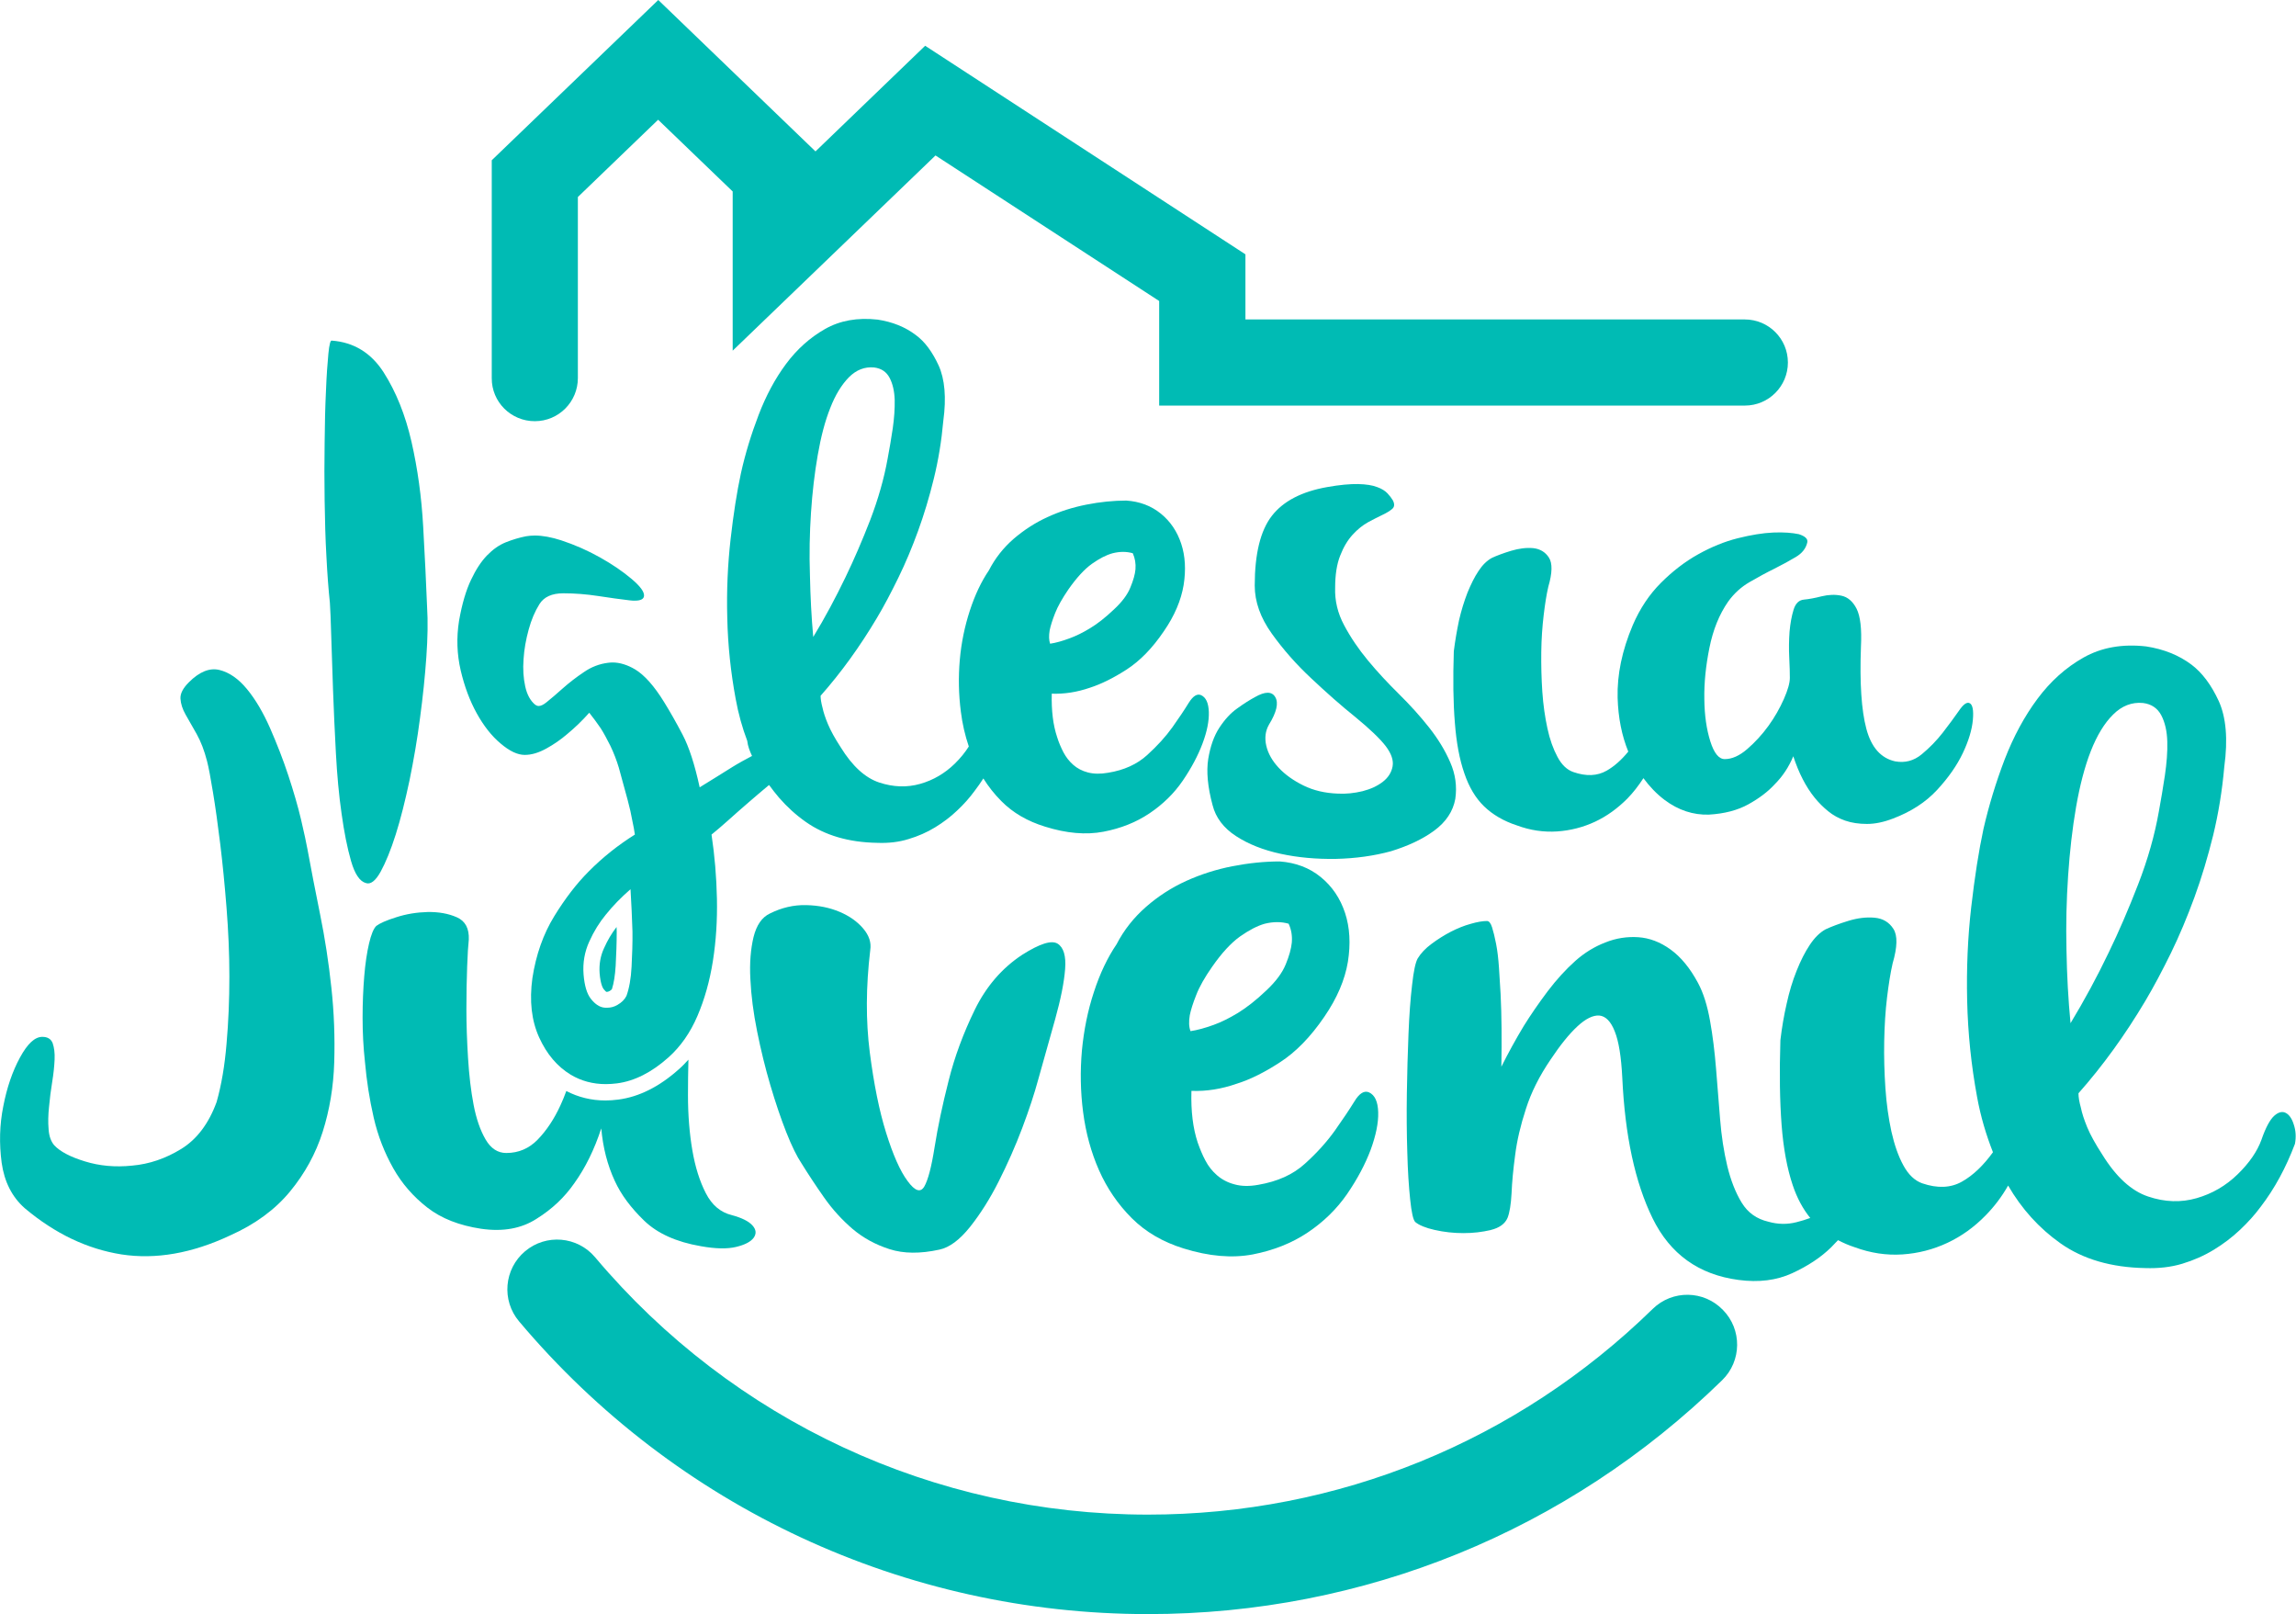<svg width="153.05" height="107.56" viewBox="0 0 153.05 107.56" xmlns="http://www.w3.org/2000/svg" xmlns:xlink="http://www.w3.org/1999/xlink" overflow="visible"><defs></defs><g><path d="M110.17 87.23C101.12 96.07 89.17 100.94 76.52 100.94 62.28 100.94 48.85 94.69 39.67 83.79 38.49 82.39 36.4 82.21 35 83.39 33.6 84.57 33.42 86.66 34.6 88.06 45.04 100.46 60.32 107.57 76.52 107.57 90.91 107.57 104.51 102.03 114.8 91.98 116.11 90.7 116.13 88.6 114.85 87.3 113.58 85.98 111.48 85.95 110.17 87.23Z" fill="#00BBB4"/><g><path d="M21.34 60.95C21.02 59.38 20.74 57.92 20.49 56.57 20.42 56.18 20.28 55.53 20.07 54.63 19.86 53.73 19.57 52.75 19.22 51.68 18.87 50.62 18.46 49.57 18 48.52 17.54 47.48 17.03 46.61 16.46 45.92 15.89 45.23 15.28 44.81 14.63 44.65 13.97 44.49 13.29 44.77 12.59 45.47 12.2 45.86 12.01 46.22 12.03 46.56 12.05 46.9 12.16 47.25 12.37 47.62 12.58 47.99 12.83 48.43 13.11 48.92 13.39 49.42 13.62 50.02 13.8 50.72 13.91 51.14 14.04 51.84 14.2 52.82 14.36 53.79 14.52 54.93 14.68 56.24 14.84 57.55 14.98 58.97 15.1 60.49 15.22 62.01 15.29 63.54 15.29 65.08 15.29 66.62 15.23 68.11 15.1 69.57 14.98 71.02 14.76 72.31 14.44 73.44 13.91 74.89 13.12 75.93 12.08 76.57 11.04 77.21 9.95 77.58 8.82 77.68 7.68 77.8 6.63 77.7 5.66 77.4 4.68 77.1 4 76.74 3.61 76.32 3.4 76.07 3.27 75.72 3.24 75.26 3.2 74.8 3.21 74.3 3.27 73.75 3.32 73.2 3.39 72.65 3.48 72.1 3.57 71.55 3.62 71.06 3.64 70.61 3.66 70.17 3.61 69.81 3.51 69.52 3.4 69.24 3.17 69.1 2.82 69.1 2.32 69.1 1.83 69.56 1.33 70.48 0.83 71.4 0.46 72.48 0.22 73.72-0.03 74.96-0.06 76.21 0.11 77.49 0.29 78.76 0.8 79.77 1.65 80.52 3.67 82.22 5.82 83.24 8.1 83.6 10.38 83.95 12.8 83.53 15.35 82.33 17.01 81.59 18.34 80.61 19.33 79.41 20.32 78.21 21.05 76.88 21.51 75.43 21.97 73.98 22.23 72.43 22.28 70.79 22.33 69.14 22.27 67.49 22.09 65.83 21.91 64.14 21.66 62.52 21.34 60.95Z" fill="#00BBB4"/><path d="M38.28 78.86C39.02 77.83 39.62 76.61 40.08 75.2 40.19 76.47 40.49 77.64 40.98 78.7 41.4 79.62 42.06 80.5 42.94 81.35 43.82 82.2 45.08 82.77 46.71 83.05 47.7 83.23 48.49 83.24 49.07 83.1 49.65 82.96 50.04 82.76 50.24 82.49 50.43 82.22 50.41 81.95 50.16 81.67 49.91 81.39 49.45 81.16 48.78 80.98 48.04 80.8 47.46 80.32 47.05 79.52 46.64 78.72 46.34 77.77 46.15 76.65 45.96 75.54 45.86 74.31 45.86 72.99 45.86 72.19 45.87 71.4 45.89 70.62 45.68 70.85 45.47 71.07 45.24 71.27 43.95 72.42 42.6 73.1 41.22 73.28 40.92 73.32 40.63 73.34 40.35 73.34 39.41 73.34 38.54 73.12 37.75 72.71 37.63 73.04 37.5 73.36 37.36 73.66 36.94 74.58 36.43 75.34 35.85 75.94 35.27 76.54 34.57 76.84 33.75 76.84 33.18 76.84 32.72 76.54 32.37 75.94 32.02 75.34 31.75 74.57 31.57 73.63 31.39 72.69 31.27 71.66 31.2 70.52 31.13 69.39 31.09 68.3 31.09 67.26 31.09 66.22 31.11 65.27 31.14 64.42 31.17 63.57 31.21 62.97 31.25 62.62 31.28 61.88 31.02 61.38 30.45 61.13 29.88 60.88 29.24 60.77 28.51 60.78 27.78 60.8 27.09 60.91 26.41 61.13 25.74 61.34 25.3 61.54 25.08 61.71 24.9 61.89 24.74 62.28 24.6 62.88 24.46 63.48 24.35 64.21 24.28 65.06 24.21 65.91 24.17 66.83 24.17 67.82 24.17 68.81 24.22 69.8 24.33 70.79 24.44 72.03 24.63 73.26 24.91 74.48 25.19 75.7 25.63 76.82 26.21 77.85 26.79 78.88 27.55 79.75 28.49 80.48 29.43 81.21 30.62 81.67 32.07 81.89 33.52 82.1 34.75 81.88 35.76 81.23 36.82 80.57 37.64 79.78 38.28 78.86Z" fill="#00BBB4"/><path d="M40.26 63.2C40.02 63.72 39.93 64.27 39.97 64.86 40.03 65.6 40.19 65.86 40.24 65.92 40.34 66.05 40.41 66.1 40.42 66.1 40.44 66.1 40.45 66.1 40.47 66.1 40.5 66.1 40.55 66.09 40.63 66.05 40.7 66.01 40.76 65.96 40.79 65.92 40.92 65.52 41 65 41.04 64.36 41.08 63.6 41.11 62.84 41.11 62.09 41.11 61.99 41.1 61.88 41.1 61.78 40.78 62.19 40.5 62.66 40.26 63.2Z" fill="#00BBB4"/><path d="M57.54 61.88C57.15 61.42 56.63 61.05 55.97 60.77 55.31 60.49 54.57 60.34 53.74 60.32 52.91 60.3 52.1 60.49 51.32 60.88 50.79 61.13 50.43 61.65 50.23 62.45 50.04 63.25 49.96 64.18 50.02 65.26 50.07 66.34 50.22 67.5 50.47 68.74 50.72 69.98 51.01 71.17 51.35 72.32 51.69 73.47 52.04 74.51 52.41 75.45 52.78 76.39 53.13 77.09 53.44 77.55 53.9 78.29 54.4 79.05 54.95 79.83 55.5 80.61 56.13 81.3 56.83 81.9 57.54 82.5 58.36 82.95 59.3 83.25 60.24 83.55 61.34 83.56 62.62 83.28 63.29 83.14 63.97 82.63 64.66 81.77 65.35 80.9 65.99 79.89 66.57 78.74 67.15 77.59 67.68 76.4 68.14 75.18 68.6 73.96 68.95 72.89 69.2 71.97 69.59 70.59 69.97 69.24 70.34 67.91 70.71 66.58 70.93 65.48 71 64.59 71.07 63.71 70.9 63.14 70.5 62.89 70.09 62.64 69.31 62.89 68.14 63.63 66.79 64.52 65.74 65.74 64.98 67.29 64.22 68.85 63.63 70.43 63.23 72.04 62.82 73.65 62.51 75.12 62.3 76.45 62.09 77.78 61.86 78.65 61.61 79.08 61.36 79.5 60.99 79.38 60.5 78.71 60 78.04 59.53 76.97 59.07 75.5 58.61 74.03 58.25 72.24 57.98 70.14 57.71 68.03 57.72 65.76 58.01 63.32 58.09 62.81 57.93 62.34 57.54 61.88Z" fill="#00BBB4"/><path d="M85.33 70.79C86.37 70.12 87.36 69.11 88.28 67.76 89.13 66.52 89.65 65.3 89.85 64.1 90.04 62.9 89.98 61.81 89.66 60.84 89.34 59.87 88.8 59.07 88.04 58.45 87.28 57.83 86.37 57.49 85.31 57.41 84.28 57.41 83.23 57.52 82.15 57.73 81.07 57.94 80.04 58.27 79.07 58.71 78.1 59.15 77.2 59.73 76.39 60.44 75.58 61.15 74.92 61.98 74.43 62.93 73.83 63.81 73.32 64.88 72.92 66.11 72.51 67.35 72.25 68.65 72.12 70.01 72 71.37 72.02 72.74 72.2 74.12 72.38 75.5 72.73 76.79 73.26 77.99 73.79 79.19 74.52 80.26 75.44 81.18 76.36 82.1 77.51 82.77 78.89 83.2 80.59 83.73 82.13 83.86 83.51 83.6 84.89 83.33 86.11 82.85 87.17 82.14 88.23 81.43 89.11 80.57 89.8 79.57 90.49 78.56 91.01 77.58 91.37 76.62 91.72 75.66 91.89 74.83 91.87 74.13 91.85 73.42 91.65 72.98 91.26 72.8 90.94 72.66 90.61 72.86 90.28 73.41 89.94 73.96 89.51 74.6 88.98 75.35 88.45 76.09 87.79 76.83 86.99 77.55 86.19 78.28 85.16 78.74 83.88 78.96 83.28 79.07 82.75 79.06 82.29 78.93 81.83 78.81 81.44 78.6 81.12 78.32 80.8 78.04 80.54 77.71 80.35 77.34 80.15 76.97 79.99 76.57 79.84 76.15 79.52 75.19 79.38 74.04 79.42 72.7 80.41 72.74 81.42 72.58 82.45 72.22 83.32 71.95 84.29 71.47 85.33 70.79ZM79.36 68.72C79.25 68.44 79.24 68.08 79.31 67.66 79.38 67.31 79.52 66.86 79.74 66.31 79.95 65.76 80.31 65.13 80.8 64.43 81.44 63.51 82.06 62.84 82.66 62.41 83.26 61.99 83.81 61.7 84.31 61.56 84.88 61.42 85.41 61.42 85.9 61.56 86.08 61.95 86.15 62.37 86.11 62.83 86.07 63.22 85.94 63.7 85.71 64.26 85.48 64.83 85.05 65.41 84.41 66.01 83.74 66.65 83.11 67.14 82.53 67.5 81.95 67.85 81.41 68.12 80.91 68.3 80.33 68.51 79.82 68.65 79.36 68.72Z" fill="#00BBB4"/><path d="M152.9 74.94C152.78 74.55 152.6 74.29 152.37 74.17 152.14 74.05 151.88 74.11 151.6 74.36 151.32 74.61 151.03 75.14 150.75 75.95 150.47 76.73 149.94 77.5 149.16 78.26 148.38 79.02 147.47 79.55 146.43 79.85 145.39 80.15 144.31 80.12 143.19 79.74 142.08 79.37 141.06 78.44 140.14 76.95 139.68 76.24 139.34 75.63 139.13 75.12 138.92 74.61 138.78 74.17 138.71 73.82 138.6 73.43 138.55 73.11 138.55 72.86 140.18 71.02 141.66 68.97 143.01 66.7 143.58 65.74 144.14 64.68 144.71 63.52 145.28 62.35 145.8 61.11 146.28 59.8 146.76 58.49 147.17 57.11 147.53 55.66 147.88 54.21 148.13 52.69 148.27 51.1 148.52 49.26 148.39 47.8 147.9 46.72 147.4 45.64 146.8 44.84 146.09 44.3 145.24 43.66 144.23 43.26 143.06 43.08 141.47 42.9 140.08 43.15 138.89 43.82 137.7 44.49 136.68 45.41 135.81 46.58 134.94 47.75 134.22 49.09 133.63 50.61 133.05 52.13 132.58 53.67 132.22 55.23 131.9 56.72 131.63 58.46 131.4 60.46 131.17 62.46 131.08 64.54 131.13 66.7 131.18 68.86 131.4 70.99 131.79 73.1 132.03 74.42 132.4 75.65 132.85 76.79 132.21 77.67 131.53 78.33 130.78 78.75 130.04 79.17 129.15 79.21 128.13 78.86 127.63 78.68 127.22 78.29 126.88 77.67 126.54 77.05 126.28 76.3 126.08 75.41 125.89 74.53 125.75 73.56 125.68 72.52 125.61 71.48 125.58 70.43 125.6 69.39 125.62 68.35 125.68 67.37 125.79 66.47 125.9 65.57 126.02 64.82 126.16 64.21 126.48 63.11 126.5 62.34 126.21 61.9 125.93 61.46 125.51 61.21 124.96 61.16 124.41 61.11 123.83 61.18 123.21 61.37 122.59 61.56 122.09 61.75 121.7 61.93 121.31 62.14 120.96 62.49 120.64 62.97 120.32 63.45 120.03 64.02 119.76 64.7 119.49 65.37 119.27 66.1 119.1 66.88 118.92 67.66 118.78 68.47 118.68 69.32 118.61 71.51 118.64 73.4 118.76 74.97 118.88 76.54 119.13 77.88 119.5 78.98 119.79 79.85 120.19 80.58 120.67 81.17 120.38 81.28 120.07 81.37 119.76 81.45 119.14 81.61 118.51 81.6 117.88 81.42 117.1 81.24 116.51 80.82 116.1 80.15 115.69 79.48 115.37 78.66 115.14 77.71 114.91 76.75 114.75 75.71 114.66 74.58 114.57 73.45 114.48 72.32 114.39 71.21 114.3 70.1 114.17 69.03 113.99 68.03 113.81 67.02 113.55 66.18 113.19 65.51 112.66 64.52 112.05 63.78 111.36 63.28 110.67 62.78 109.95 62.51 109.21 62.46 108.47 62.41 107.73 62.52 107.01 62.81 106.28 63.09 105.62 63.5 105.02 64.03 104.38 64.6 103.76 65.28 103.16 66.07 102.56 66.87 102.03 67.64 101.57 68.38 101.04 69.26 100.54 70.17 100.08 71.09 100.11 69.29 100.1 67.68 100.03 66.26 99.99 65.66 99.96 65.07 99.92 64.48 99.88 63.9 99.82 63.37 99.73 62.91 99.64 62.45 99.55 62.08 99.46 61.8 99.37 61.52 99.26 61.38 99.12 61.38 98.84 61.38 98.47 61.44 98.03 61.57 97.59 61.69 97.15 61.87 96.7 62.1 96.26 62.33 95.83 62.6 95.43 62.9 95.02 63.2 94.71 63.53 94.5 63.88 94.36 64.13 94.23 64.71 94.13 65.63 94.02 66.55 93.94 67.64 93.89 68.89 93.84 70.15 93.8 71.47 93.78 72.87 93.76 74.27 93.77 75.58 93.81 76.8 93.84 78.02 93.91 79.07 94 79.93 94.09 80.8 94.2 81.3 94.34 81.44 94.59 81.65 95.02 81.83 95.64 81.97 96.26 82.11 96.9 82.18 97.55 82.18 98.2 82.18 98.81 82.11 99.38 81.97 99.95 81.83 100.32 81.56 100.49 81.17 100.63 80.82 100.72 80.27 100.76 79.52 100.79 78.78 100.87 77.93 101 76.97 101.12 76.01 101.36 74.99 101.72 73.89 102.07 72.79 102.62 71.7 103.37 70.6 104.01 69.64 104.6 68.91 105.15 68.4 105.7 67.89 106.19 67.65 106.61 67.68 107.03 67.72 107.38 68.07 107.64 68.74 107.91 69.41 108.07 70.44 108.14 71.82 108.32 75.68 108.99 78.8 110.16 81.19 111.33 83.58 113.24 84.95 115.89 85.3 117.23 85.48 118.43 85.33 119.47 84.85 120.51 84.37 121.38 83.8 122.07 83.12 122.23 82.96 122.38 82.8 122.52 82.65 122.87 82.83 123.23 82.99 123.63 83.12 124.69 83.51 125.75 83.67 126.81 83.6 127.87 83.53 128.87 83.27 129.81 82.83 130.75 82.39 131.6 81.78 132.36 81 132.94 80.41 133.44 79.75 133.86 79.01 134.76 80.56 135.92 81.85 137.35 82.86 138.85 83.92 140.74 84.47 143 84.51 143.88 84.54 144.71 84.45 145.47 84.22 146.23 83.99 146.93 83.68 147.57 83.29 148.21 82.9 148.79 82.46 149.32 81.96 149.85 81.46 150.31 80.95 150.7 80.42 151.62 79.22 152.38 77.82 152.98 76.23 153.07 75.75 153.03 75.32 152.9 74.94ZM137.75 63.31C137.71 61.61 137.75 59.96 137.86 58.35 137.97 56.74 138.14 55.22 138.39 53.78 138.64 52.35 138.96 51.11 139.37 50.06 139.78 49.02 140.27 48.2 140.86 47.62 141.44 47.04 142.11 46.78 142.85 46.85 143.42 46.92 143.82 47.2 144.07 47.67 144.32 48.15 144.45 48.73 144.47 49.42 144.49 50.11 144.43 50.86 144.31 51.68 144.19 52.49 144.05 53.29 143.91 54.07 143.63 55.66 143.17 57.28 142.53 58.93 141.89 60.58 141.24 62.09 140.57 63.47 139.79 65.1 138.94 66.67 138.02 68.19 137.87 66.64 137.78 65.01 137.75 63.31Z" fill="#00BBB4"/><path d="M25.37 58.1C25.71 57.48 26.05 56.65 26.38 55.61 26.71 54.57 27.01 53.36 27.3 52 27.58 50.63 27.82 49.24 28 47.84 28.19 46.43 28.33 45.08 28.42 43.79 28.51 42.5 28.53 41.39 28.47 40.46 28.41 38.88 28.32 37.1 28.21 35.11 28.1 33.12 27.84 31.24 27.43 29.44 27.02 27.65 26.4 26.11 25.57 24.81 24.74 23.52 23.59 22.81 22.12 22.7 22.03 22.66 21.95 22.95 21.89 23.57 21.83 24.19 21.77 25.01 21.73 26.03 21.68 27.05 21.65 28.21 21.64 29.5 21.62 30.79 21.62 32.08 21.64 33.37 21.66 34.66 21.69 35.91 21.76 37.1 21.82 38.3 21.9 39.32 21.99 40.17 22.02 40.59 22.05 41.34 22.08 42.4 22.11 43.46 22.15 44.66 22.2 45.99 22.25 47.32 22.31 48.72 22.39 50.18 22.47 51.65 22.59 52.99 22.77 54.23 22.94 55.46 23.15 56.51 23.4 57.38 23.65 58.25 23.98 58.74 24.39 58.85 24.7 58.96 25.03 58.71 25.37 58.1Z" fill="#00BBB4"/><path d="M50.13 50.38C49.69 50.61 49.25 50.85 48.83 51.11 48.14 51.54 47.41 52 46.64 52.47 46.31 50.95 45.93 49.78 45.5 48.96 45.07 48.14 44.66 47.42 44.27 46.79 43.61 45.72 42.97 45 42.35 44.62 41.83 44.31 41.32 44.15 40.83 44.15 40.73 44.15 40.64 44.16 40.54 44.17 39.96 44.24 39.41 44.45 38.91 44.8 38.4 45.14 37.94 45.5 37.52 45.87 37.1 46.24 36.74 46.56 36.42 46.81 36.22 46.97 36.05 47.05 35.91 47.05 35.83 47.05 35.75 47.02 35.68 46.97 35.35 46.7 35.13 46.29 35.01 45.74 34.89 45.19 34.85 44.59 34.9 43.93 34.94 43.27 35.06 42.62 35.24 41.96 35.42 41.3 35.66 40.74 35.96 40.26 36.26 39.78 36.79 39.54 37.55 39.54 38.31 39.54 39.08 39.6 39.87 39.72 40.66 39.84 41.36 39.94 41.97 40.01 42.1 40.03 42.22 40.03 42.33 40.03 42.71 40.03 42.91 39.92 42.93 39.72 42.96 39.45 42.68 39.07 42.1 38.58 41.52 38.09 40.82 37.61 40 37.15 39.18 36.69 38.32 36.31 37.41 36.01 36.76 35.8 36.17 35.69 35.65 35.69 35.44 35.69 35.25 35.71 35.06 35.74 34.61 35.83 34.17 35.96 33.72 36.14 33.27 36.32 32.86 36.61 32.47 37.01 32.08 37.41 31.72 37.96 31.4 38.64 31.07 39.33 30.8 40.23 30.6 41.37 30.42 42.5 30.46 43.6 30.71 44.68 30.96 45.75 31.32 46.71 31.78 47.54 32.24 48.37 32.77 49.05 33.37 49.55 33.97 50.06 34.5 50.31 34.98 50.31 35.43 50.31 35.9 50.17 36.41 49.89 36.92 49.61 37.38 49.29 37.8 48.93 38.31 48.51 38.8 48.04 39.28 47.5 39.52 47.8 39.77 48.14 40.04 48.53 40.25 48.86 40.46 49.25 40.69 49.71 40.91 50.17 41.1 50.66 41.25 51.16 41.49 52.02 41.68 52.73 41.83 53.28 41.98 53.83 42.08 54.29 42.14 54.64 42.23 55.06 42.29 55.38 42.32 55.62 41.22 56.31 40.19 57.12 39.24 58.08 38.44 58.88 37.67 59.88 36.94 61.07 36.21 62.26 35.73 63.63 35.49 65.18 35.28 66.7 35.43 68.02 35.94 69.14 36.45 70.26 37.15 71.08 38.04 71.62 38.74 72.04 39.52 72.25 40.39 72.25 40.63 72.25 40.88 72.23 41.13 72.2 42.29 72.05 43.44 71.47 44.57 70.46 45.37 69.74 46.01 68.83 46.49 67.71 46.97 66.59 47.31 65.37 47.52 64.05 47.73 62.72 47.82 61.34 47.79 59.89 47.76 58.44 47.64 57.02 47.43 55.62 47.73 55.38 48.09 55.07 48.53 54.68 48.96 54.29 49.41 53.9 49.87 53.5 50.33 53.1 50.78 52.72 51.21 52.36 51.23 52.34 51.25 52.33 51.27 52.32 51.48 52.61 51.7 52.89 51.93 53.16 52.46 53.77 53.05 54.31 53.72 54.78 54.99 55.67 56.57 56.14 58.48 56.17 59.22 56.2 59.92 56.12 60.56 55.92 61.2 55.73 61.79 55.47 62.33 55.14 62.87 54.81 63.36 54.44 63.8 54.02 64.25 53.6 64.63 53.17 64.96 52.72 65.17 52.45 65.36 52.17 65.55 51.88 65.89 52.42 66.29 52.93 66.75 53.39 67.52 54.17 68.49 54.73 69.66 55.09 71.09 55.54 72.39 55.65 73.55 55.43 74.71 55.21 75.74 54.8 76.63 54.2 77.52 53.6 78.26 52.88 78.84 52.03 79.42 51.18 79.86 50.35 80.16 49.55 80.46 48.75 80.6 48.05 80.58 47.45 80.56 46.85 80.39 46.48 80.07 46.33 79.8 46.21 79.53 46.38 79.24 46.84 78.96 47.3 78.59 47.85 78.15 48.47 77.7 49.1 77.14 49.71 76.47 50.32 75.8 50.93 74.93 51.33 73.86 51.5 73.35 51.59 72.91 51.58 72.52 51.48 72.13 51.38 71.8 51.2 71.54 50.97 71.27 50.73 71.06 50.46 70.89 50.14 70.73 49.83 70.58 49.49 70.47 49.13 70.2 48.33 70.08 47.36 70.11 46.23 70.94 46.26 71.79 46.13 72.66 45.83 73.4 45.59 74.22 45.19 75.1 44.62 75.98 44.05 76.81 43.21 77.58 42.07 78.3 41.03 78.73 40 78.9 38.99 79.06 37.98 79.01 37.06 78.74 36.24 78.47 35.42 78.02 34.75 77.38 34.23 76.74 33.71 75.97 33.42 75.08 33.36 74.22 33.36 73.33 33.45 72.42 33.63 71.51 33.81 70.65 34.08 69.83 34.46 69.01 34.83 68.26 35.32 67.57 35.91 66.88 36.51 66.33 37.21 65.92 38.01 65.41 38.76 64.99 39.65 64.65 40.69 64.31 41.73 64.08 42.83 63.98 43.97 63.88 45.12 63.9 46.27 64.05 47.43 64.15 48.24 64.33 49.01 64.58 49.75 64.34 50.13 64.03 50.52 63.64 50.9 62.98 51.54 62.22 51.99 61.34 52.24 60.46 52.49 59.55 52.46 58.61 52.15 57.67 51.84 56.81 51.05 56.04 49.8 55.65 49.2 55.37 48.69 55.19 48.26 55.01 47.83 54.89 47.46 54.83 47.17 54.74 46.84 54.7 46.57 54.7 46.37 56.07 44.82 57.32 43.09 58.45 41.19 58.93 40.39 59.4 39.49 59.88 38.51 60.36 37.53 60.8 36.48 61.2 35.38 61.6 34.28 61.95 33.12 62.25 31.89 62.55 30.67 62.76 29.39 62.88 28.05 63.09 26.5 62.98 25.27 62.57 24.36 62.15 23.45 61.65 22.77 61.05 22.33 60.34 21.79 59.49 21.45 58.5 21.3 57.16 21.15 55.99 21.36 54.99 21.93 53.99 22.5 53.13 23.27 52.4 24.25 51.67 25.23 51.06 26.37 50.57 27.65 50.08 28.93 49.68 30.23 49.39 31.54 49.12 32.79 48.89 34.26 48.7 35.94 48.51 37.62 48.43 39.37 48.48 41.19 48.52 43.01 48.71 44.8 49.04 46.58 49.22 47.57 49.48 48.5 49.81 49.37 49.85 49.73 49.98 50.06 50.13 50.38ZM42.1 64.43C42.06 65.22 41.94 65.87 41.76 66.37 41.64 66.61 41.44 66.81 41.16 66.97 40.94 67.1 40.71 67.16 40.46 67.16 40.39 67.16 40.33 67.16 40.26 67.15 39.95 67.11 39.66 66.91 39.39 66.57 39.12 66.23 38.96 65.68 38.9 64.94 38.84 64.16 38.97 63.43 39.28 62.75 39.59 62.06 39.96 61.47 40.38 60.96 40.86 60.36 41.41 59.8 42.03 59.26 42.09 60.24 42.13 61.18 42.16 62.08 42.17 62.86 42.14 63.64 42.1 64.43ZM69.97 42.01C70.03 41.71 70.15 41.33 70.33 40.87 70.51 40.41 70.81 39.88 71.22 39.28 71.76 38.51 72.28 37.94 72.78 37.58 73.29 37.22 73.75 36.98 74.17 36.87 74.65 36.75 75.09 36.75 75.51 36.87 75.66 37.2 75.72 37.56 75.69 37.94 75.66 38.27 75.55 38.67 75.35 39.15 75.16 39.63 74.79 40.12 74.25 40.62 73.68 41.16 73.16 41.57 72.66 41.87 72.17 42.17 71.71 42.39 71.3 42.54 70.82 42.72 70.39 42.84 70 42.9 69.92 42.67 69.91 42.37 69.97 42.01ZM54.06 34.17C54.15 32.81 54.3 31.53 54.51 30.33 54.72 29.12 54.99 28.08 55.34 27.2 55.68 26.32 56.1 25.64 56.59 25.14 57.08 24.65 57.64 24.43 58.27 24.49 58.75 24.55 59.09 24.78 59.3 25.18 59.51 25.58 59.62 26.07 59.64 26.65 59.65 27.23 59.61 27.86 59.51 28.55 59.41 29.24 59.29 29.91 59.17 30.56 58.93 31.9 58.54 33.26 58.01 34.65 57.47 36.04 56.92 37.31 56.36 38.47 55.7 39.84 54.99 41.17 54.21 42.45 54.09 41.14 54.02 39.77 53.99 38.34 53.94 36.92 53.97 35.53 54.06 34.17Z" fill="#00BBB4"/><path d="M95.6 55.36C96.39 54.78 96.86 54.07 97.01 53.24 97.13 52.41 97.02 51.59 96.67 50.8 96.33 50.01 95.86 49.24 95.26 48.48 94.66 47.72 93.99 46.98 93.25 46.25 92.51 45.52 91.82 44.78 91.19 44.02 90.56 43.26 90.03 42.48 89.6 41.67 89.17 40.87 88.97 40.03 89 39.17 89 38.31 89.11 37.59 89.34 37.02 89.56 36.45 89.84 35.99 90.17 35.63 90.5 35.27 90.84 35 91.2 34.8 91.56 34.61 91.88 34.44 92.16 34.31 92.44 34.18 92.66 34.04 92.81 33.91 92.96 33.78 92.97 33.59 92.85 33.35 92.76 33.2 92.64 33.04 92.49 32.88 92.34 32.72 92.11 32.57 91.8 32.46 91.49 32.34 91.06 32.27 90.53 32.26 89.99 32.25 89.31 32.31 88.47 32.46 86.77 32.76 85.54 33.4 84.78 34.38 84.02 35.36 83.64 36.91 83.64 39.03 83.64 40.1 84.02 41.17 84.78 42.23 85.54 43.29 86.42 44.29 87.42 45.22 88.42 46.16 89.39 47.02 90.35 47.79 91.3 48.57 91.97 49.21 92.36 49.71 92.75 50.22 92.9 50.67 92.83 51.07 92.76 51.47 92.54 51.82 92.18 52.1 91.82 52.38 91.37 52.59 90.82 52.73 90.27 52.86 89.72 52.92 89.19 52.89 88.33 52.86 87.56 52.68 86.89 52.35 86.22 52.02 85.67 51.63 85.24 51.17 84.81 50.71 84.53 50.22 84.41 49.7 84.29 49.18 84.35 48.71 84.59 48.29 85.1 47.46 85.24 46.85 85.01 46.46 84.79 46.07 84.33 46.07 83.65 46.46 83.32 46.64 82.93 46.88 82.49 47.2 82.04 47.51 81.64 47.95 81.28 48.5 80.92 49.05 80.68 49.74 80.54 50.58 80.41 51.41 80.5 52.44 80.83 53.66 81.04 54.49 81.56 55.18 82.39 55.72 83.22 56.26 84.21 56.65 85.36 56.9 86.51 57.15 87.74 57.26 89.05 57.24 90.36 57.21 91.58 57.04 92.72 56.73 93.85 56.38 94.81 55.94 95.6 55.36Z" fill="#00BBB4"/><path d="M118.21 35.49C117.51 35.52 116.72 35.65 115.84 35.87 114.96 36.09 114.08 36.45 113.2 36.94 112.32 37.43 111.49 38.07 110.72 38.84 109.94 39.62 109.32 40.55 108.84 41.66 108.12 43.36 107.79 44.97 107.83 46.51 107.87 47.85 108.11 49.03 108.54 50.09 108.09 50.64 107.61 51.07 107.1 51.36 106.47 51.72 105.73 51.75 104.87 51.45 104.45 51.3 104.1 50.97 103.82 50.44 103.54 49.92 103.31 49.29 103.15 48.54 102.99 47.8 102.87 46.98 102.81 46.1 102.75 45.22 102.73 44.34 102.74 43.46 102.75 42.58 102.81 41.76 102.9 41 102.99 40.24 103.09 39.61 103.21 39.1 103.48 38.18 103.49 37.53 103.25 37.16 103.01 36.79 102.66 36.58 102.2 36.53 101.74 36.49 101.25 36.55 100.72 36.71 100.2 36.87 99.77 37.03 99.45 37.18 99.12 37.36 98.82 37.65 98.56 38.05 98.29 38.45 98.05 38.94 97.82 39.5 97.6 40.07 97.41 40.68 97.26 41.33 97.12 42 97 42.68 96.91 43.4 96.85 45.25 96.87 46.83 96.98 48.16 97.08 49.49 97.29 50.61 97.61 51.53 97.92 52.45 98.36 53.19 98.93 53.74 99.5 54.29 100.23 54.72 101.12 55.01 102.01 55.34 102.91 55.47 103.8 55.41 104.69 55.35 105.54 55.13 106.33 54.76 107.12 54.39 107.83 53.87 108.48 53.22 108.88 52.81 109.23 52.35 109.55 51.86 109.96 52.42 110.43 52.91 110.96 53.31 111.88 54 112.87 54.32 113.91 54.29 114.95 54.23 115.83 54 116.55 53.6 117.27 53.2 117.85 52.76 118.29 52.28 118.83 51.74 119.24 51.12 119.54 50.4 119.9 51.5 120.37 52.43 120.97 53.17 121.24 53.5 121.54 53.8 121.86 54.06 122.19 54.33 122.57 54.54 123 54.69 123.43 54.84 123.92 54.91 124.45 54.91 124.99 54.91 125.57 54.79 126.19 54.55 127.38 54.1 128.36 53.47 129.12 52.65 129.88 51.83 130.45 51.01 130.84 50.19 131.23 49.37 131.45 48.63 131.51 47.98 131.57 47.32 131.49 46.95 131.29 46.86 131.11 46.77 130.87 46.94 130.58 47.37 130.28 47.8 129.92 48.29 129.51 48.82 129.09 49.36 128.62 49.84 128.1 50.27 127.58 50.7 126.99 50.86 126.33 50.74 125.38 50.53 124.74 49.81 124.41 48.57 124.08 47.33 123.96 45.51 124.05 43.1 124.11 41.91 124.01 41.07 123.76 40.57 123.51 40.08 123.17 39.79 122.75 39.7 122.33 39.61 121.89 39.63 121.43 39.74 120.97 39.86 120.57 39.93 120.25 39.96 119.92 39.99 119.69 40.21 119.56 40.63 119.43 41.05 119.34 41.54 119.29 42.1 119.25 42.67 119.24 43.24 119.27 43.82 119.3 44.4 119.31 44.86 119.31 45.18 119.31 45.51 119.18 45.98 118.91 46.59 118.64 47.2 118.3 47.8 117.88 48.38 117.46 48.96 116.99 49.47 116.47 49.92 115.95 50.37 115.45 50.59 114.97 50.59 114.58 50.59 114.26 50.2 114.01 49.41 113.76 48.62 113.62 47.68 113.61 46.59 113.59 45.5 113.71 44.36 113.95 43.17 114.19 41.98 114.6 40.95 115.2 40.09 115.59 39.55 116.06 39.12 116.63 38.79 117.2 38.46 117.75 38.16 118.28 37.9 118.82 37.63 119.29 37.37 119.71 37.12 120.13 36.87 120.38 36.55 120.47 36.16 120.53 35.92 120.34 35.74 119.91 35.6 119.48 35.51 118.91 35.46 118.21 35.49Z" fill="#00BBB4"/></g><path d="M35.65 28.07C37.24 28.07 38.52 26.78 38.52 25.2L38.52 13.13 43.87 7.98 48.84 12.76 48.84 23.37 62.36 10.36 77.27 20.06 77.27 27.03 116.31 27.03C117.9 27.03 119.18 25.74 119.18 24.16 119.18 22.57 117.89 21.29 116.31 21.29L83.02 21.29 83.02 16.95 61.67 3.05 54.36 10.09 43.88 0 32.78 10.68 32.78 25.2C32.77 26.79 34.06 28.07 35.65 28.07Z" fill="#00BBB4"/></g></svg>
